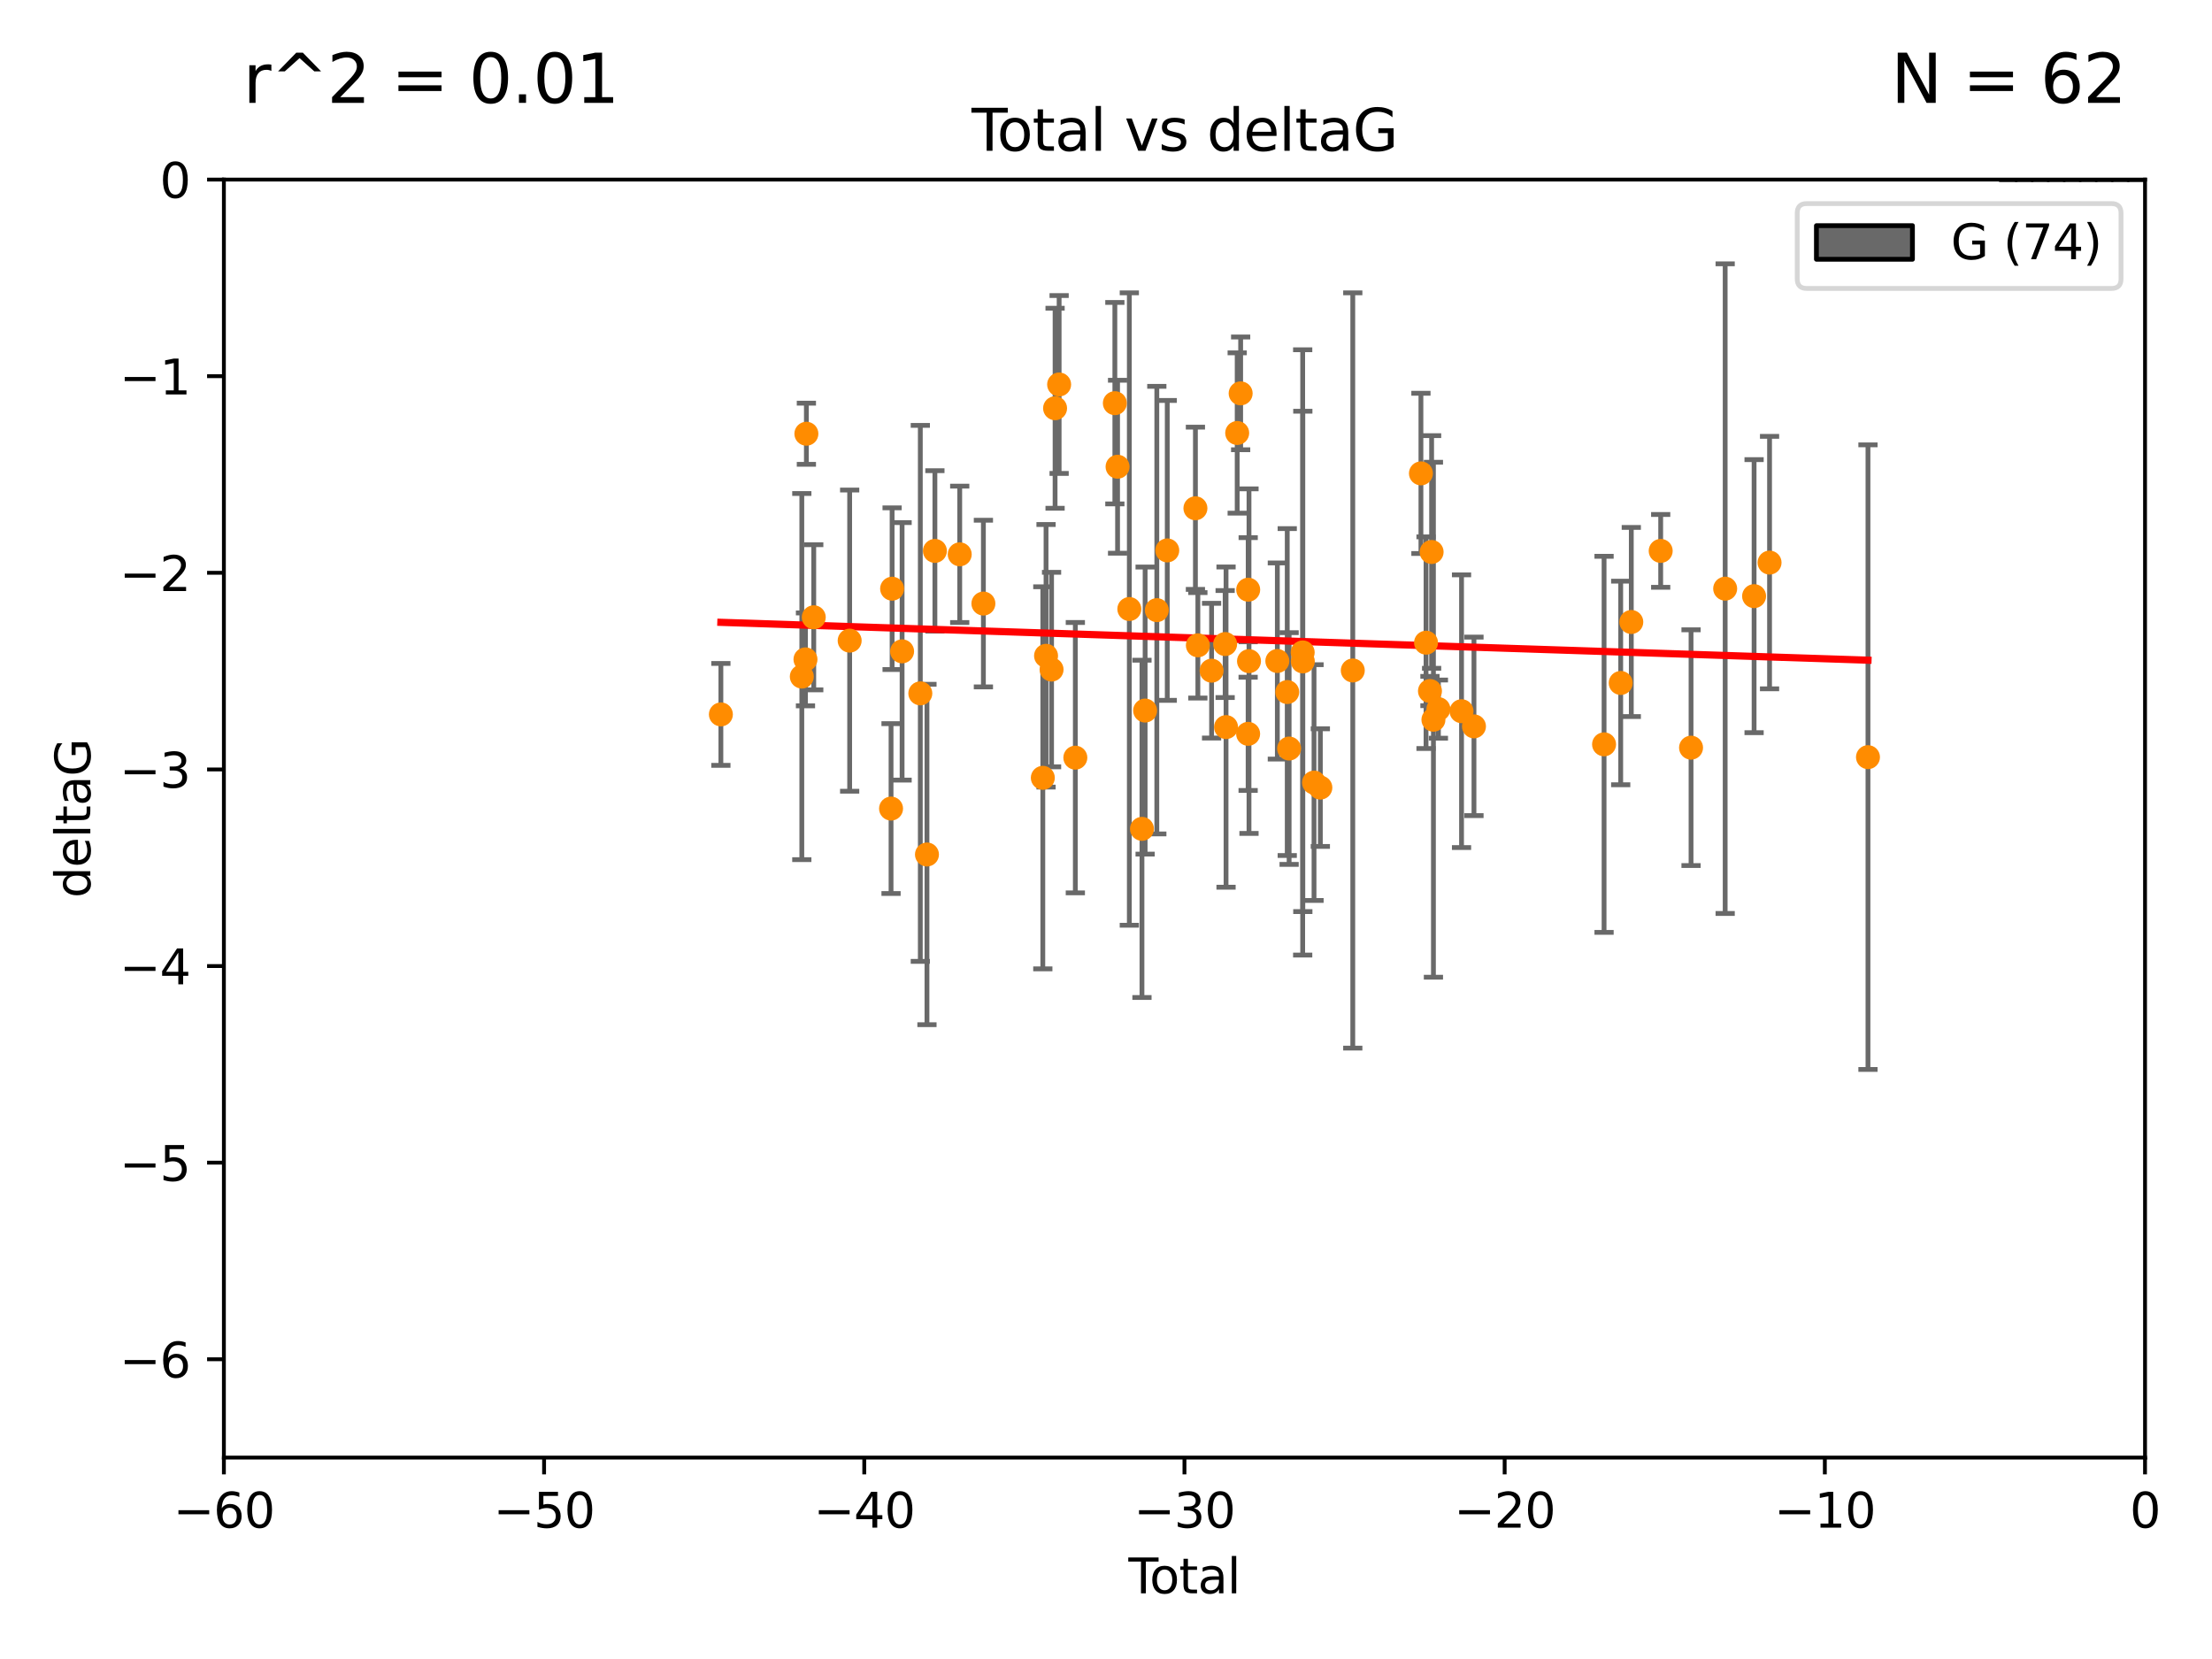 <?xml version="1.0" encoding="utf-8" standalone="no"?>
<!DOCTYPE svg PUBLIC "-//W3C//DTD SVG 1.1//EN"
  "http://www.w3.org/Graphics/SVG/1.1/DTD/svg11.dtd">
<svg xmlns:xlink="http://www.w3.org/1999/xlink" width="460.8pt" height="345.6pt" viewBox="0 0 460.8 345.6" xmlns="http://www.w3.org/2000/svg" version="1.1">
 <defs>
  <style type="text/css">*{stroke-linejoin: round; stroke-linecap: butt}</style>
 </defs>
 <g id="figure_1">
  <g id="patch_1">
   <path d="M 0 345.6 
L 460.8 345.6 
L 460.8 0 
L 0 0 
z
" style="fill: #ffffff"/>
  </g>
  <g id="axes_1">
   <g id="patch_2">
    <path d="M 46.64 303.64 
L 446.85 303.64 
L 446.85 37.411 
L 46.64 37.411 
z
" style="fill: #ffffff"/>
   </g>
   <g id="patch_3">
    <path d="M 416.675 37.411 
L 420.01 37.411 
L 420.01 37.411 
L 416.675 37.411 
z
" clip-path="url(#p44c62c9bdf)" style="fill: #696969; stroke: #000000; stroke-linejoin: miter"/>
   </g>
   <g id="patch_4">
    <path d="M 420.01 37.411 
L 423.345 37.411 
L 423.345 -1273.254 
L 420.01 -1273.254 
z
" clip-path="url(#p44c62c9bdf)" style="fill: #696969; stroke: #000000; stroke-linejoin: miter"/>
   </g>
   <g id="patch_5">
    <path d="M 423.345 37.411 
L 426.68 37.411 
L 426.68 -658.88 
L 423.345 -658.88 
z
" clip-path="url(#p44c62c9bdf)" style="fill: #696969; stroke: #000000; stroke-linejoin: miter"/>
   </g>
   <g id="patch_6">
    <path d="M 426.68 37.411 
L 430.015 37.411 
L 430.015 -249.297 
L 426.68 -249.297 
z
" clip-path="url(#p44c62c9bdf)" style="fill: #696969; stroke: #000000; stroke-linejoin: miter"/>
   </g>
   <g id="patch_7">
    <path d="M 430.015 37.411 
L 433.35 37.411 
L 433.35 -208.338 
L 430.015 -208.338 
z
" clip-path="url(#p44c62c9bdf)" style="fill: #696969; stroke: #000000; stroke-linejoin: miter"/>
   </g>
   <g id="patch_8">
    <path d="M 433.35 37.411 
L 436.685 37.411 
L 436.685 -85.464 
L 433.35 -85.464 
z
" clip-path="url(#p44c62c9bdf)" style="fill: #696969; stroke: #000000; stroke-linejoin: miter"/>
   </g>
   <g id="patch_9">
    <path d="M 436.685 37.411 
L 440.02 37.411 
L 440.02 -126.422 
L 436.685 -126.422 
z
" clip-path="url(#p44c62c9bdf)" style="fill: #696969; stroke: #000000; stroke-linejoin: miter"/>
   </g>
   <g id="patch_10">
    <path d="M 440.02 37.411 
L 443.355 37.411 
L 443.355 -44.505 
L 440.02 -44.505 
z
" clip-path="url(#p44c62c9bdf)" style="fill: #696969; stroke: #000000; stroke-linejoin: miter"/>
   </g>
   <g id="patch_11">
    <path d="M 443.355 37.411 
L 446.691 37.411 
L 446.691 -85.464 
L 443.355 -85.464 
z
" clip-path="url(#p44c62c9bdf)" style="fill: #696969; stroke: #000000; stroke-linejoin: miter"/>
   </g>
   <g id="PathCollection_1">
    <defs>
     <path id="mcada0f2958" d="M 0 1.118 
C 0.297 1.118 0.581 1 0.791 0.791 
C 1 0.581 1.118 0.297 1.118 0 
C 1.118 -0.297 1 -0.581 0.791 -0.791 
C 0.581 -1 0.297 -1.118 0 -1.118 
C -0.297 -1.118 -0.581 -1 -0.791 -0.791 
C -1 -0.581 -1.118 -0.297 -1.118 0 
C -1.118 0.297 -1 0.581 -0.791 0.791 
C -0.581 1 -0.297 1.118 0 1.118 
z
" style="stroke: #ff8c00"/>
    </defs>
    <g clip-path="url(#p44c62c9bdf)">
     <use xlink:href="#mcada0f2958" x="150.173" y="148.823" style="fill: #ff8c00; stroke: #ff8c00"/>
     <use xlink:href="#mcada0f2958" x="167.033" y="140.944" style="fill: #ff8c00; stroke: #ff8c00"/>
     <use xlink:href="#mcada0f2958" x="167.795" y="137.361" style="fill: #ff8c00; stroke: #ff8c00"/>
     <use xlink:href="#mcada0f2958" x="167.984" y="90.356" style="fill: #ff8c00; stroke: #ff8c00"/>
     <use xlink:href="#mcada0f2958" x="169.52" y="128.589" style="fill: #ff8c00; stroke: #ff8c00"/>
     <use xlink:href="#mcada0f2958" x="177" y="133.454" style="fill: #ff8c00; stroke: #ff8c00"/>
     <use xlink:href="#mcada0f2958" x="185.622" y="168.441" style="fill: #ff8c00; stroke: #ff8c00"/>
     <use xlink:href="#mcada0f2958" x="185.843" y="122.636" style="fill: #ff8c00; stroke: #ff8c00"/>
     <use xlink:href="#mcada0f2958" x="187.923" y="135.686" style="fill: #ff8c00; stroke: #ff8c00"/>
     <use xlink:href="#mcada0f2958" x="191.719" y="144.443" style="fill: #ff8c00; stroke: #ff8c00"/>
     <use xlink:href="#mcada0f2958" x="193.103" y="178.006" style="fill: #ff8c00; stroke: #ff8c00"/>
     <use xlink:href="#mcada0f2958" x="194.757" y="114.764" style="fill: #ff8c00; stroke: #ff8c00"/>
     <use xlink:href="#mcada0f2958" x="199.928" y="115.476" style="fill: #ff8c00; stroke: #ff8c00"/>
     <use xlink:href="#mcada0f2958" x="204.86" y="125.733" style="fill: #ff8c00; stroke: #ff8c00"/>
     <use xlink:href="#mcada0f2958" x="217.238" y="162.032" style="fill: #ff8c00; stroke: #ff8c00"/>
     <use xlink:href="#mcada0f2958" x="217.91" y="136.616" style="fill: #ff8c00; stroke: #ff8c00"/>
     <use xlink:href="#mcada0f2958" x="219.06" y="139.482" style="fill: #ff8c00; stroke: #ff8c00"/>
     <use xlink:href="#mcada0f2958" x="219.792" y="85.045" style="fill: #ff8c00; stroke: #ff8c00"/>
     <use xlink:href="#mcada0f2958" x="220.636" y="80.094" style="fill: #ff8c00; stroke: #ff8c00"/>
     <use xlink:href="#mcada0f2958" x="224.013" y="157.835" style="fill: #ff8c00; stroke: #ff8c00"/>
     <use xlink:href="#mcada0f2958" x="232.245" y="83.988" style="fill: #ff8c00; stroke: #ff8c00"/>
     <use xlink:href="#mcada0f2958" x="232.81" y="97.228" style="fill: #ff8c00; stroke: #ff8c00"/>
     <use xlink:href="#mcada0f2958" x="235.259" y="126.872" style="fill: #ff8c00; stroke: #ff8c00"/>
     <use xlink:href="#mcada0f2958" x="237.892" y="172.667" style="fill: #ff8c00; stroke: #ff8c00"/>
     <use xlink:href="#mcada0f2958" x="238.551" y="148.023" style="fill: #ff8c00; stroke: #ff8c00"/>
     <use xlink:href="#mcada0f2958" x="240.986" y="127.102" style="fill: #ff8c00; stroke: #ff8c00"/>
     <use xlink:href="#mcada0f2958" x="243.161" y="114.66" style="fill: #ff8c00; stroke: #ff8c00"/>
     <use xlink:href="#mcada0f2958" x="249.028" y="105.883" style="fill: #ff8c00; stroke: #ff8c00"/>
     <use xlink:href="#mcada0f2958" x="249.538" y="134.434" style="fill: #ff8c00; stroke: #ff8c00"/>
     <use xlink:href="#mcada0f2958" x="252.395" y="139.714" style="fill: #ff8c00; stroke: #ff8c00"/>
     <use xlink:href="#mcada0f2958" x="255.22" y="134.166" style="fill: #ff8c00; stroke: #ff8c00"/>
     <use xlink:href="#mcada0f2958" x="255.407" y="151.468" style="fill: #ff8c00; stroke: #ff8c00"/>
     <use xlink:href="#mcada0f2958" x="257.73" y="90.2" style="fill: #ff8c00; stroke: #ff8c00"/>
     <use xlink:href="#mcada0f2958" x="258.45" y="81.947" style="fill: #ff8c00; stroke: #ff8c00"/>
     <use xlink:href="#mcada0f2958" x="260.008" y="152.872" style="fill: #ff8c00; stroke: #ff8c00"/>
     <use xlink:href="#mcada0f2958" x="260.021" y="122.845" style="fill: #ff8c00; stroke: #ff8c00"/>
     <use xlink:href="#mcada0f2958" x="260.189" y="137.728" style="fill: #ff8c00; stroke: #ff8c00"/>
     <use xlink:href="#mcada0f2958" x="266.094" y="137.699" style="fill: #ff8c00; stroke: #ff8c00"/>
     <use xlink:href="#mcada0f2958" x="268.156" y="144.168" style="fill: #ff8c00; stroke: #ff8c00"/>
     <use xlink:href="#mcada0f2958" x="268.548" y="155.934" style="fill: #ff8c00; stroke: #ff8c00"/>
     <use xlink:href="#mcada0f2958" x="271.373" y="135.909" style="fill: #ff8c00; stroke: #ff8c00"/>
     <use xlink:href="#mcada0f2958" x="271.402" y="137.783" style="fill: #ff8c00; stroke: #ff8c00"/>
     <use xlink:href="#mcada0f2958" x="273.735" y="163.027" style="fill: #ff8c00; stroke: #ff8c00"/>
     <use xlink:href="#mcada0f2958" x="275.053" y="164.072" style="fill: #ff8c00; stroke: #ff8c00"/>
     <use xlink:href="#mcada0f2958" x="281.809" y="139.672" style="fill: #ff8c00; stroke: #ff8c00"/>
     <use xlink:href="#mcada0f2958" x="296.006" y="98.614" style="fill: #ff8c00; stroke: #ff8c00"/>
     <use xlink:href="#mcada0f2958" x="297.07" y="133.882" style="fill: #ff8c00; stroke: #ff8c00"/>
     <use xlink:href="#mcada0f2958" x="297.887" y="143.954" style="fill: #ff8c00; stroke: #ff8c00"/>
     <use xlink:href="#mcada0f2958" x="298.231" y="114.987" style="fill: #ff8c00; stroke: #ff8c00"/>
     <use xlink:href="#mcada0f2958" x="298.609" y="149.934" style="fill: #ff8c00; stroke: #ff8c00"/>
     <use xlink:href="#mcada0f2958" x="299.647" y="147.722" style="fill: #ff8c00; stroke: #ff8c00"/>
     <use xlink:href="#mcada0f2958" x="304.464" y="148.158" style="fill: #ff8c00; stroke: #ff8c00"/>
     <use xlink:href="#mcada0f2958" x="307.055" y="151.313" style="fill: #ff8c00; stroke: #ff8c00"/>
     <use xlink:href="#mcada0f2958" x="334.156" y="155.059" style="fill: #ff8c00; stroke: #ff8c00"/>
     <use xlink:href="#mcada0f2958" x="337.623" y="142.274" style="fill: #ff8c00; stroke: #ff8c00"/>
     <use xlink:href="#mcada0f2958" x="339.829" y="129.571" style="fill: #ff8c00; stroke: #ff8c00"/>
     <use xlink:href="#mcada0f2958" x="345.952" y="114.763" style="fill: #ff8c00; stroke: #ff8c00"/>
     <use xlink:href="#mcada0f2958" x="352.276" y="155.752" style="fill: #ff8c00; stroke: #ff8c00"/>
     <use xlink:href="#mcada0f2958" x="359.384" y="122.627" style="fill: #ff8c00; stroke: #ff8c00"/>
     <use xlink:href="#mcada0f2958" x="365.409" y="124.187" style="fill: #ff8c00; stroke: #ff8c00"/>
     <use xlink:href="#mcada0f2958" x="368.631" y="117.198" style="fill: #ff8c00; stroke: #ff8c00"/>
     <use xlink:href="#mcada0f2958" x="389.133" y="157.729" style="fill: #ff8c00; stroke: #ff8c00"/>
    </g>
   </g>
   <g id="matplotlib.axis_1">
    <g id="xtick_1">
     <g id="line2d_1">
      <defs>
       <path id="m5c1c32400b" d="M 0 0 
L 0 3.5 
" style="stroke: #000000; stroke-width: 0.8"/>
      </defs>
      <g>
       <use xlink:href="#m5c1c32400b" x="46.64" y="303.64" style="stroke: #000000; stroke-width: 0.8"/>
      </g>
     </g>
     <g id="text_1">
      <!-- −60 -->
      <g transform="translate(36.088 318.238)scale(0.1 -0.1)">
       <defs>
        <path id="DejaVuSans-2212" d="M 678 2272 
L 4684 2272 
L 4684 1741 
L 678 1741 
L 678 2272 
z
" transform="scale(0.016)"/>
        <path id="DejaVuSans-36" d="M 2113 2584 
Q 1688 2584 1439 2293 
Q 1191 2003 1191 1497 
Q 1191 994 1439 701 
Q 1688 409 2113 409 
Q 2538 409 2786 701 
Q 3034 994 3034 1497 
Q 3034 2003 2786 2293 
Q 2538 2584 2113 2584 
z
M 3366 4563 
L 3366 3988 
Q 3128 4100 2886 4159 
Q 2644 4219 2406 4219 
Q 1781 4219 1451 3797 
Q 1122 3375 1075 2522 
Q 1259 2794 1537 2939 
Q 1816 3084 2150 3084 
Q 2853 3084 3261 2657 
Q 3669 2231 3669 1497 
Q 3669 778 3244 343 
Q 2819 -91 2113 -91 
Q 1303 -91 875 529 
Q 447 1150 447 2328 
Q 447 3434 972 4092 
Q 1497 4750 2381 4750 
Q 2619 4750 2861 4703 
Q 3103 4656 3366 4563 
z
" transform="scale(0.016)"/>
        <path id="DejaVuSans-30" d="M 2034 4250 
Q 1547 4250 1301 3770 
Q 1056 3291 1056 2328 
Q 1056 1369 1301 889 
Q 1547 409 2034 409 
Q 2525 409 2770 889 
Q 3016 1369 3016 2328 
Q 3016 3291 2770 3770 
Q 2525 4250 2034 4250 
z
M 2034 4750 
Q 2819 4750 3233 4129 
Q 3647 3509 3647 2328 
Q 3647 1150 3233 529 
Q 2819 -91 2034 -91 
Q 1250 -91 836 529 
Q 422 1150 422 2328 
Q 422 3509 836 4129 
Q 1250 4750 2034 4750 
z
" transform="scale(0.016)"/>
       </defs>
       <use xlink:href="#DejaVuSans-2212"/>
       <use xlink:href="#DejaVuSans-36" x="83.789"/>
       <use xlink:href="#DejaVuSans-30" x="147.412"/>
      </g>
     </g>
    </g>
    <g id="xtick_2">
     <g id="line2d_2">
      <g>
       <use xlink:href="#m5c1c32400b" x="113.342" y="303.64" style="stroke: #000000; stroke-width: 0.8"/>
      </g>
     </g>
     <g id="text_2">
      <!-- −50 -->
      <g transform="translate(102.789 318.238)scale(0.1 -0.1)">
       <defs>
        <path id="DejaVuSans-35" d="M 691 4666 
L 3169 4666 
L 3169 4134 
L 1269 4134 
L 1269 2991 
Q 1406 3038 1543 3061 
Q 1681 3084 1819 3084 
Q 2600 3084 3056 2656 
Q 3513 2228 3513 1497 
Q 3513 744 3044 326 
Q 2575 -91 1722 -91 
Q 1428 -91 1123 -41 
Q 819 9 494 109 
L 494 744 
Q 775 591 1075 516 
Q 1375 441 1709 441 
Q 2250 441 2565 725 
Q 2881 1009 2881 1497 
Q 2881 1984 2565 2268 
Q 2250 2553 1709 2553 
Q 1456 2553 1204 2497 
Q 953 2441 691 2322 
L 691 4666 
z
" transform="scale(0.016)"/>
       </defs>
       <use xlink:href="#DejaVuSans-2212"/>
       <use xlink:href="#DejaVuSans-35" x="83.789"/>
       <use xlink:href="#DejaVuSans-30" x="147.412"/>
      </g>
     </g>
    </g>
    <g id="xtick_3">
     <g id="line2d_3">
      <g>
       <use xlink:href="#m5c1c32400b" x="180.043" y="303.64" style="stroke: #000000; stroke-width: 0.8"/>
      </g>
     </g>
     <g id="text_3">
      <!-- −40 -->
      <g transform="translate(169.491 318.238)scale(0.1 -0.1)">
       <defs>
        <path id="DejaVuSans-34" d="M 2419 4116 
L 825 1625 
L 2419 1625 
L 2419 4116 
z
M 2253 4666 
L 3047 4666 
L 3047 1625 
L 3713 1625 
L 3713 1100 
L 3047 1100 
L 3047 0 
L 2419 0 
L 2419 1100 
L 313 1100 
L 313 1709 
L 2253 4666 
z
" transform="scale(0.016)"/>
       </defs>
       <use xlink:href="#DejaVuSans-2212"/>
       <use xlink:href="#DejaVuSans-34" x="83.789"/>
       <use xlink:href="#DejaVuSans-30" x="147.412"/>
      </g>
     </g>
    </g>
    <g id="xtick_4">
     <g id="line2d_4">
      <g>
       <use xlink:href="#m5c1c32400b" x="246.745" y="303.64" style="stroke: #000000; stroke-width: 0.8"/>
      </g>
     </g>
     <g id="text_4">
      <!-- −30 -->
      <g transform="translate(236.193 318.238)scale(0.1 -0.1)">
       <defs>
        <path id="DejaVuSans-33" d="M 2597 2516 
Q 3050 2419 3304 2112 
Q 3559 1806 3559 1356 
Q 3559 666 3084 287 
Q 2609 -91 1734 -91 
Q 1441 -91 1130 -33 
Q 819 25 488 141 
L 488 750 
Q 750 597 1062 519 
Q 1375 441 1716 441 
Q 2309 441 2620 675 
Q 2931 909 2931 1356 
Q 2931 1769 2642 2001 
Q 2353 2234 1838 2234 
L 1294 2234 
L 1294 2753 
L 1863 2753 
Q 2328 2753 2575 2939 
Q 2822 3125 2822 3475 
Q 2822 3834 2567 4026 
Q 2313 4219 1838 4219 
Q 1578 4219 1281 4162 
Q 984 4106 628 3988 
L 628 4550 
Q 988 4650 1302 4700 
Q 1616 4750 1894 4750 
Q 2613 4750 3031 4423 
Q 3450 4097 3450 3541 
Q 3450 3153 3228 2886 
Q 3006 2619 2597 2516 
z
" transform="scale(0.016)"/>
       </defs>
       <use xlink:href="#DejaVuSans-2212"/>
       <use xlink:href="#DejaVuSans-33" x="83.789"/>
       <use xlink:href="#DejaVuSans-30" x="147.412"/>
      </g>
     </g>
    </g>
    <g id="xtick_5">
     <g id="line2d_5">
      <g>
       <use xlink:href="#m5c1c32400b" x="313.447" y="303.64" style="stroke: #000000; stroke-width: 0.8"/>
      </g>
     </g>
     <g id="text_5">
      <!-- −20 -->
      <g transform="translate(302.894 318.238)scale(0.1 -0.1)">
       <defs>
        <path id="DejaVuSans-32" d="M 1228 531 
L 3431 531 
L 3431 0 
L 469 0 
L 469 531 
Q 828 903 1448 1529 
Q 2069 2156 2228 2338 
Q 2531 2678 2651 2914 
Q 2772 3150 2772 3378 
Q 2772 3750 2511 3984 
Q 2250 4219 1831 4219 
Q 1534 4219 1204 4116 
Q 875 4013 500 3803 
L 500 4441 
Q 881 4594 1212 4672 
Q 1544 4750 1819 4750 
Q 2544 4750 2975 4387 
Q 3406 4025 3406 3419 
Q 3406 3131 3298 2873 
Q 3191 2616 2906 2266 
Q 2828 2175 2409 1742 
Q 1991 1309 1228 531 
z
" transform="scale(0.016)"/>
       </defs>
       <use xlink:href="#DejaVuSans-2212"/>
       <use xlink:href="#DejaVuSans-32" x="83.789"/>
       <use xlink:href="#DejaVuSans-30" x="147.412"/>
      </g>
     </g>
    </g>
    <g id="xtick_6">
     <g id="line2d_6">
      <g>
       <use xlink:href="#m5c1c32400b" x="380.148" y="303.64" style="stroke: #000000; stroke-width: 0.8"/>
      </g>
     </g>
     <g id="text_6">
      <!-- −10 -->
      <g transform="translate(369.596 318.238)scale(0.1 -0.1)">
       <defs>
        <path id="DejaVuSans-31" d="M 794 531 
L 1825 531 
L 1825 4091 
L 703 3866 
L 703 4441 
L 1819 4666 
L 2450 4666 
L 2450 531 
L 3481 531 
L 3481 0 
L 794 0 
L 794 531 
z
" transform="scale(0.016)"/>
       </defs>
       <use xlink:href="#DejaVuSans-2212"/>
       <use xlink:href="#DejaVuSans-31" x="83.789"/>
       <use xlink:href="#DejaVuSans-30" x="147.412"/>
      </g>
     </g>
    </g>
    <g id="xtick_7">
     <g id="line2d_7">
      <g>
       <use xlink:href="#m5c1c32400b" x="446.85" y="303.64" style="stroke: #000000; stroke-width: 0.8"/>
      </g>
     </g>
     <g id="text_7">
      <!-- 0 -->
      <g transform="translate(443.669 318.238)scale(0.1 -0.1)">
       <use xlink:href="#DejaVuSans-30"/>
      </g>
     </g>
    </g>
    <g id="text_8">
     <!-- Total -->
     <g transform="translate(235.068 331.917)scale(0.1 -0.1)">
      <defs>
       <path id="DejaVuSans-54" d="M -19 4666 
L 3928 4666 
L 3928 4134 
L 2272 4134 
L 2272 0 
L 1638 0 
L 1638 4134 
L -19 4134 
L -19 4666 
z
" transform="scale(0.016)"/>
       <path id="DejaVuSans-6f" d="M 1959 3097 
Q 1497 3097 1228 2736 
Q 959 2375 959 1747 
Q 959 1119 1226 758 
Q 1494 397 1959 397 
Q 2419 397 2687 759 
Q 2956 1122 2956 1747 
Q 2956 2369 2687 2733 
Q 2419 3097 1959 3097 
z
M 1959 3584 
Q 2709 3584 3137 3096 
Q 3566 2609 3566 1747 
Q 3566 888 3137 398 
Q 2709 -91 1959 -91 
Q 1206 -91 779 398 
Q 353 888 353 1747 
Q 353 2609 779 3096 
Q 1206 3584 1959 3584 
z
" transform="scale(0.016)"/>
       <path id="DejaVuSans-74" d="M 1172 4494 
L 1172 3500 
L 2356 3500 
L 2356 3053 
L 1172 3053 
L 1172 1153 
Q 1172 725 1289 603 
Q 1406 481 1766 481 
L 2356 481 
L 2356 0 
L 1766 0 
Q 1100 0 847 248 
Q 594 497 594 1153 
L 594 3053 
L 172 3053 
L 172 3500 
L 594 3500 
L 594 4494 
L 1172 4494 
z
" transform="scale(0.016)"/>
       <path id="DejaVuSans-61" d="M 2194 1759 
Q 1497 1759 1228 1600 
Q 959 1441 959 1056 
Q 959 750 1161 570 
Q 1363 391 1709 391 
Q 2188 391 2477 730 
Q 2766 1069 2766 1631 
L 2766 1759 
L 2194 1759 
z
M 3341 1997 
L 3341 0 
L 2766 0 
L 2766 531 
Q 2569 213 2275 61 
Q 1981 -91 1556 -91 
Q 1019 -91 701 211 
Q 384 513 384 1019 
Q 384 1609 779 1909 
Q 1175 2209 1959 2209 
L 2766 2209 
L 2766 2266 
Q 2766 2663 2505 2880 
Q 2244 3097 1772 3097 
Q 1472 3097 1187 3025 
Q 903 2953 641 2809 
L 641 3341 
Q 956 3463 1253 3523 
Q 1550 3584 1831 3584 
Q 2591 3584 2966 3190 
Q 3341 2797 3341 1997 
z
" transform="scale(0.016)"/>
       <path id="DejaVuSans-6c" d="M 603 4863 
L 1178 4863 
L 1178 0 
L 603 0 
L 603 4863 
z
" transform="scale(0.016)"/>
      </defs>
      <use xlink:href="#DejaVuSans-54"/>
      <use xlink:href="#DejaVuSans-6f" x="44.084"/>
      <use xlink:href="#DejaVuSans-74" x="105.266"/>
      <use xlink:href="#DejaVuSans-61" x="144.475"/>
      <use xlink:href="#DejaVuSans-6c" x="205.754"/>
     </g>
    </g>
   </g>
   <g id="matplotlib.axis_2">
    <g id="ytick_1">
     <g id="line2d_8">
      <defs>
       <path id="mcc76c72338" d="M 0 0 
L -3.5 0 
" style="stroke: #000000; stroke-width: 0.8"/>
      </defs>
      <g>
       <use xlink:href="#mcc76c72338" x="46.64" y="283.161" style="stroke: #000000; stroke-width: 0.8"/>
      </g>
     </g>
     <g id="text_9">
      <!-- −6 -->
      <g transform="translate(24.898 286.96)scale(0.1 -0.1)">
       <use xlink:href="#DejaVuSans-2212"/>
       <use xlink:href="#DejaVuSans-36" x="83.789"/>
      </g>
     </g>
    </g>
    <g id="ytick_2">
     <g id="line2d_9">
      <g>
       <use xlink:href="#mcc76c72338" x="46.64" y="242.203" style="stroke: #000000; stroke-width: 0.8"/>
      </g>
     </g>
     <g id="text_10">
      <!-- −5 -->
      <g transform="translate(24.898 246.002)scale(0.1 -0.1)">
       <use xlink:href="#DejaVuSans-2212"/>
       <use xlink:href="#DejaVuSans-35" x="83.789"/>
      </g>
     </g>
    </g>
    <g id="ytick_3">
     <g id="line2d_10">
      <g>
       <use xlink:href="#mcc76c72338" x="46.64" y="201.244" style="stroke: #000000; stroke-width: 0.8"/>
      </g>
     </g>
     <g id="text_11">
      <!-- −4 -->
      <g transform="translate(24.898 205.044)scale(0.1 -0.1)">
       <use xlink:href="#DejaVuSans-2212"/>
       <use xlink:href="#DejaVuSans-34" x="83.789"/>
      </g>
     </g>
    </g>
    <g id="ytick_4">
     <g id="line2d_11">
      <g>
       <use xlink:href="#mcc76c72338" x="46.64" y="160.286" style="stroke: #000000; stroke-width: 0.8"/>
      </g>
     </g>
     <g id="text_12">
      <!-- −3 -->
      <g transform="translate(24.898 164.085)scale(0.1 -0.1)">
       <use xlink:href="#DejaVuSans-2212"/>
       <use xlink:href="#DejaVuSans-33" x="83.789"/>
      </g>
     </g>
    </g>
    <g id="ytick_5">
     <g id="line2d_12">
      <g>
       <use xlink:href="#mcc76c72338" x="46.64" y="119.328" style="stroke: #000000; stroke-width: 0.8"/>
      </g>
     </g>
     <g id="text_13">
      <!-- −2 -->
      <g transform="translate(24.898 123.127)scale(0.1 -0.1)">
       <use xlink:href="#DejaVuSans-2212"/>
       <use xlink:href="#DejaVuSans-32" x="83.789"/>
      </g>
     </g>
    </g>
    <g id="ytick_6">
     <g id="line2d_13">
      <g>
       <use xlink:href="#mcc76c72338" x="46.64" y="78.369" style="stroke: #000000; stroke-width: 0.8"/>
      </g>
     </g>
     <g id="text_14">
      <!-- −1 -->
      <g transform="translate(24.898 82.169)scale(0.1 -0.1)">
       <use xlink:href="#DejaVuSans-2212"/>
       <use xlink:href="#DejaVuSans-31" x="83.789"/>
      </g>
     </g>
    </g>
    <g id="ytick_7">
     <g id="line2d_14">
      <g>
       <use xlink:href="#mcc76c72338" x="46.64" y="37.411" style="stroke: #000000; stroke-width: 0.8"/>
      </g>
     </g>
     <g id="text_15">
      <!-- 0 -->
      <g transform="translate(33.278 41.21)scale(0.1 -0.1)">
       <use xlink:href="#DejaVuSans-30"/>
      </g>
     </g>
    </g>
    <g id="text_16">
     <!-- deltaG -->
     <g transform="translate(18.818 187.064)rotate(-90)scale(0.1 -0.1)">
      <defs>
       <path id="DejaVuSans-64" d="M 2906 2969 
L 2906 4863 
L 3481 4863 
L 3481 0 
L 2906 0 
L 2906 525 
Q 2725 213 2448 61 
Q 2172 -91 1784 -91 
Q 1150 -91 751 415 
Q 353 922 353 1747 
Q 353 2572 751 3078 
Q 1150 3584 1784 3584 
Q 2172 3584 2448 3432 
Q 2725 3281 2906 2969 
z
M 947 1747 
Q 947 1113 1208 752 
Q 1469 391 1925 391 
Q 2381 391 2643 752 
Q 2906 1113 2906 1747 
Q 2906 2381 2643 2742 
Q 2381 3103 1925 3103 
Q 1469 3103 1208 2742 
Q 947 2381 947 1747 
z
" transform="scale(0.016)"/>
       <path id="DejaVuSans-65" d="M 3597 1894 
L 3597 1613 
L 953 1613 
Q 991 1019 1311 708 
Q 1631 397 2203 397 
Q 2534 397 2845 478 
Q 3156 559 3463 722 
L 3463 178 
Q 3153 47 2828 -22 
Q 2503 -91 2169 -91 
Q 1331 -91 842 396 
Q 353 884 353 1716 
Q 353 2575 817 3079 
Q 1281 3584 2069 3584 
Q 2775 3584 3186 3129 
Q 3597 2675 3597 1894 
z
M 3022 2063 
Q 3016 2534 2758 2815 
Q 2500 3097 2075 3097 
Q 1594 3097 1305 2825 
Q 1016 2553 972 2059 
L 3022 2063 
z
" transform="scale(0.016)"/>
       <path id="DejaVuSans-47" d="M 3809 666 
L 3809 1919 
L 2778 1919 
L 2778 2438 
L 4434 2438 
L 4434 434 
Q 4069 175 3628 42 
Q 3188 -91 2688 -91 
Q 1594 -91 976 548 
Q 359 1188 359 2328 
Q 359 3472 976 4111 
Q 1594 4750 2688 4750 
Q 3144 4750 3555 4637 
Q 3966 4525 4313 4306 
L 4313 3634 
Q 3963 3931 3569 4081 
Q 3175 4231 2741 4231 
Q 1884 4231 1454 3753 
Q 1025 3275 1025 2328 
Q 1025 1384 1454 906 
Q 1884 428 2741 428 
Q 3075 428 3337 486 
Q 3600 544 3809 666 
z
" transform="scale(0.016)"/>
      </defs>
      <use xlink:href="#DejaVuSans-64"/>
      <use xlink:href="#DejaVuSans-65" x="63.477"/>
      <use xlink:href="#DejaVuSans-6c" x="125"/>
      <use xlink:href="#DejaVuSans-74" x="152.783"/>
      <use xlink:href="#DejaVuSans-61" x="191.992"/>
      <use xlink:href="#DejaVuSans-47" x="253.271"/>
     </g>
    </g>
   </g>
   <g id="LineCollection_1">
    <path d="M 150.173 159.438 
L 150.173 138.209 
" clip-path="url(#p44c62c9bdf)" style="fill: none; stroke: #696969"/>
    <path d="M 167.033 179.078 
L 167.033 102.809 
" clip-path="url(#p44c62c9bdf)" style="fill: none; stroke: #696969"/>
    <path d="M 167.795 147.037 
L 167.795 127.686 
" clip-path="url(#p44c62c9bdf)" style="fill: none; stroke: #696969"/>
    <path d="M 167.984 96.725 
L 167.984 83.987 
" clip-path="url(#p44c62c9bdf)" style="fill: none; stroke: #696969"/>
    <path d="M 169.52 143.707 
L 169.52 113.471 
" clip-path="url(#p44c62c9bdf)" style="fill: none; stroke: #696969"/>
    <path d="M 177 164.824 
L 177 102.083 
" clip-path="url(#p44c62c9bdf)" style="fill: none; stroke: #696969"/>
    <path d="M 185.622 186.134 
L 185.622 150.749 
" clip-path="url(#p44c62c9bdf)" style="fill: none; stroke: #696969"/>
    <path d="M 185.843 139.478 
L 185.843 105.794 
" clip-path="url(#p44c62c9bdf)" style="fill: none; stroke: #696969"/>
    <path d="M 187.923 162.509 
L 187.923 108.863 
" clip-path="url(#p44c62c9bdf)" style="fill: none; stroke: #696969"/>
    <path d="M 191.719 200.27 
L 191.719 88.616 
" clip-path="url(#p44c62c9bdf)" style="fill: none; stroke: #696969"/>
    <path d="M 193.103 213.461 
L 193.103 142.55 
" clip-path="url(#p44c62c9bdf)" style="fill: none; stroke: #696969"/>
    <path d="M 194.757 131.471 
L 194.757 98.056 
" clip-path="url(#p44c62c9bdf)" style="fill: none; stroke: #696969"/>
    <path d="M 199.928 129.683 
L 199.928 101.27 
" clip-path="url(#p44c62c9bdf)" style="fill: none; stroke: #696969"/>
    <path d="M 204.86 143.096 
L 204.86 108.37 
" clip-path="url(#p44c62c9bdf)" style="fill: none; stroke: #696969"/>
    <path d="M 217.238 201.832 
L 217.238 122.231 
" clip-path="url(#p44c62c9bdf)" style="fill: none; stroke: #696969"/>
    <path d="M 217.91 163.967 
L 217.91 109.266 
" clip-path="url(#p44c62c9bdf)" style="fill: none; stroke: #696969"/>
    <path d="M 219.06 159.744 
L 219.06 119.221 
" clip-path="url(#p44c62c9bdf)" style="fill: none; stroke: #696969"/>
    <path d="M 219.792 105.878 
L 219.792 64.213 
" clip-path="url(#p44c62c9bdf)" style="fill: none; stroke: #696969"/>
    <path d="M 220.636 98.622 
L 220.636 61.566 
" clip-path="url(#p44c62c9bdf)" style="fill: none; stroke: #696969"/>
    <path d="M 224.013 185.993 
L 224.013 129.677 
" clip-path="url(#p44c62c9bdf)" style="fill: none; stroke: #696969"/>
    <path d="M 232.245 104.967 
L 232.245 63.009 
" clip-path="url(#p44c62c9bdf)" style="fill: none; stroke: #696969"/>
    <path d="M 232.81 115.243 
L 232.81 79.213 
" clip-path="url(#p44c62c9bdf)" style="fill: none; stroke: #696969"/>
    <path d="M 235.259 192.742 
L 235.259 61.003 
" clip-path="url(#p44c62c9bdf)" style="fill: none; stroke: #696969"/>
    <path d="M 237.892 207.799 
L 237.892 137.536 
" clip-path="url(#p44c62c9bdf)" style="fill: none; stroke: #696969"/>
    <path d="M 238.551 177.922 
L 238.551 118.123 
" clip-path="url(#p44c62c9bdf)" style="fill: none; stroke: #696969"/>
    <path d="M 240.986 173.719 
L 240.986 80.484 
" clip-path="url(#p44c62c9bdf)" style="fill: none; stroke: #696969"/>
    <path d="M 243.161 145.895 
L 243.161 83.425 
" clip-path="url(#p44c62c9bdf)" style="fill: none; stroke: #696969"/>
    <path d="M 249.028 122.782 
L 249.028 88.984 
" clip-path="url(#p44c62c9bdf)" style="fill: none; stroke: #696969"/>
    <path d="M 249.538 145.417 
L 249.538 123.45 
" clip-path="url(#p44c62c9bdf)" style="fill: none; stroke: #696969"/>
    <path d="M 252.395 153.746 
L 252.395 125.683 
" clip-path="url(#p44c62c9bdf)" style="fill: none; stroke: #696969"/>
    <path d="M 255.22 145.313 
L 255.22 123.019 
" clip-path="url(#p44c62c9bdf)" style="fill: none; stroke: #696969"/>
    <path d="M 255.407 184.823 
L 255.407 118.113 
" clip-path="url(#p44c62c9bdf)" style="fill: none; stroke: #696969"/>
    <path d="M 257.73 106.903 
L 257.73 73.497 
" clip-path="url(#p44c62c9bdf)" style="fill: none; stroke: #696969"/>
    <path d="M 258.45 93.693 
L 258.45 70.2 
" clip-path="url(#p44c62c9bdf)" style="fill: none; stroke: #696969"/>
    <path d="M 260.008 164.666 
L 260.008 141.078 
" clip-path="url(#p44c62c9bdf)" style="fill: none; stroke: #696969"/>
    <path d="M 260.021 133.693 
L 260.021 111.996 
" clip-path="url(#p44c62c9bdf)" style="fill: none; stroke: #696969"/>
    <path d="M 260.189 173.618 
L 260.189 101.837 
" clip-path="url(#p44c62c9bdf)" style="fill: none; stroke: #696969"/>
    <path d="M 266.094 158.129 
L 266.094 117.269 
" clip-path="url(#p44c62c9bdf)" style="fill: none; stroke: #696969"/>
    <path d="M 268.156 178.218 
L 268.156 110.118 
" clip-path="url(#p44c62c9bdf)" style="fill: none; stroke: #696969"/>
    <path d="M 268.548 180.07 
L 268.548 131.798 
" clip-path="url(#p44c62c9bdf)" style="fill: none; stroke: #696969"/>
    <path d="M 271.373 198.955 
L 271.373 72.863 
" clip-path="url(#p44c62c9bdf)" style="fill: none; stroke: #696969"/>
    <path d="M 271.402 189.901 
L 271.402 85.666 
" clip-path="url(#p44c62c9bdf)" style="fill: none; stroke: #696969"/>
    <path d="M 273.735 187.583 
L 273.735 138.47 
" clip-path="url(#p44c62c9bdf)" style="fill: none; stroke: #696969"/>
    <path d="M 275.053 176.324 
L 275.053 151.82 
" clip-path="url(#p44c62c9bdf)" style="fill: none; stroke: #696969"/>
    <path d="M 281.809 218.336 
L 281.809 61.008 
" clip-path="url(#p44c62c9bdf)" style="fill: none; stroke: #696969"/>
    <path d="M 296.006 115.307 
L 296.006 81.922 
" clip-path="url(#p44c62c9bdf)" style="fill: none; stroke: #696969"/>
    <path d="M 297.07 155.925 
L 297.07 111.839 
" clip-path="url(#p44c62c9bdf)" style="fill: none; stroke: #696969"/>
    <path d="M 297.887 147.011 
L 297.887 140.897 
" clip-path="url(#p44c62c9bdf)" style="fill: none; stroke: #696969"/>
    <path d="M 298.231 139.218 
L 298.231 90.757 
" clip-path="url(#p44c62c9bdf)" style="fill: none; stroke: #696969"/>
    <path d="M 298.609 203.572 
L 298.609 96.296 
" clip-path="url(#p44c62c9bdf)" style="fill: none; stroke: #696969"/>
    <path d="M 299.647 153.777 
L 299.647 141.666 
" clip-path="url(#p44c62c9bdf)" style="fill: none; stroke: #696969"/>
    <path d="M 304.464 176.564 
L 304.464 119.753 
" clip-path="url(#p44c62c9bdf)" style="fill: none; stroke: #696969"/>
    <path d="M 307.055 169.905 
L 307.055 132.721 
" clip-path="url(#p44c62c9bdf)" style="fill: none; stroke: #696969"/>
    <path d="M 334.156 194.233 
L 334.156 115.886 
" clip-path="url(#p44c62c9bdf)" style="fill: none; stroke: #696969"/>
    <path d="M 337.623 163.48 
L 337.623 121.068 
" clip-path="url(#p44c62c9bdf)" style="fill: none; stroke: #696969"/>
    <path d="M 339.829 149.267 
L 339.829 109.876 
" clip-path="url(#p44c62c9bdf)" style="fill: none; stroke: #696969"/>
    <path d="M 345.952 122.348 
L 345.952 107.178 
" clip-path="url(#p44c62c9bdf)" style="fill: none; stroke: #696969"/>
    <path d="M 352.276 180.306 
L 352.276 131.198 
" clip-path="url(#p44c62c9bdf)" style="fill: none; stroke: #696969"/>
    <path d="M 359.384 190.293 
L 359.384 54.962 
" clip-path="url(#p44c62c9bdf)" style="fill: none; stroke: #696969"/>
    <path d="M 365.409 152.628 
L 365.409 95.746 
" clip-path="url(#p44c62c9bdf)" style="fill: none; stroke: #696969"/>
    <path d="M 368.631 143.493 
L 368.631 90.904 
" clip-path="url(#p44c62c9bdf)" style="fill: none; stroke: #696969"/>
    <path d="M 389.133 222.785 
L 389.133 92.673 
" clip-path="url(#p44c62c9bdf)" style="fill: none; stroke: #696969"/>
   </g>
   <g id="line2d_15">
    <defs>
     <path id="m37b9ece3eb" d="M 2 0 
L -2 -0 
" style="stroke: #696969"/>
    </defs>
    <g clip-path="url(#p44c62c9bdf)">
     <use xlink:href="#m37b9ece3eb" x="150.173" y="159.438" style="fill: #696969; stroke: #696969"/>
     <use xlink:href="#m37b9ece3eb" x="167.033" y="179.078" style="fill: #696969; stroke: #696969"/>
     <use xlink:href="#m37b9ece3eb" x="167.795" y="147.037" style="fill: #696969; stroke: #696969"/>
     <use xlink:href="#m37b9ece3eb" x="167.984" y="96.725" style="fill: #696969; stroke: #696969"/>
     <use xlink:href="#m37b9ece3eb" x="169.52" y="143.707" style="fill: #696969; stroke: #696969"/>
     <use xlink:href="#m37b9ece3eb" x="177" y="164.824" style="fill: #696969; stroke: #696969"/>
     <use xlink:href="#m37b9ece3eb" x="185.622" y="186.134" style="fill: #696969; stroke: #696969"/>
     <use xlink:href="#m37b9ece3eb" x="185.843" y="139.478" style="fill: #696969; stroke: #696969"/>
     <use xlink:href="#m37b9ece3eb" x="187.923" y="162.509" style="fill: #696969; stroke: #696969"/>
     <use xlink:href="#m37b9ece3eb" x="191.719" y="200.27" style="fill: #696969; stroke: #696969"/>
     <use xlink:href="#m37b9ece3eb" x="193.103" y="213.461" style="fill: #696969; stroke: #696969"/>
     <use xlink:href="#m37b9ece3eb" x="194.757" y="131.471" style="fill: #696969; stroke: #696969"/>
     <use xlink:href="#m37b9ece3eb" x="199.928" y="129.683" style="fill: #696969; stroke: #696969"/>
     <use xlink:href="#m37b9ece3eb" x="204.86" y="143.096" style="fill: #696969; stroke: #696969"/>
     <use xlink:href="#m37b9ece3eb" x="217.238" y="201.832" style="fill: #696969; stroke: #696969"/>
     <use xlink:href="#m37b9ece3eb" x="217.91" y="163.967" style="fill: #696969; stroke: #696969"/>
     <use xlink:href="#m37b9ece3eb" x="219.06" y="159.744" style="fill: #696969; stroke: #696969"/>
     <use xlink:href="#m37b9ece3eb" x="219.792" y="105.878" style="fill: #696969; stroke: #696969"/>
     <use xlink:href="#m37b9ece3eb" x="220.636" y="98.622" style="fill: #696969; stroke: #696969"/>
     <use xlink:href="#m37b9ece3eb" x="224.013" y="185.993" style="fill: #696969; stroke: #696969"/>
     <use xlink:href="#m37b9ece3eb" x="232.245" y="104.967" style="fill: #696969; stroke: #696969"/>
     <use xlink:href="#m37b9ece3eb" x="232.81" y="115.243" style="fill: #696969; stroke: #696969"/>
     <use xlink:href="#m37b9ece3eb" x="235.259" y="192.742" style="fill: #696969; stroke: #696969"/>
     <use xlink:href="#m37b9ece3eb" x="237.892" y="207.799" style="fill: #696969; stroke: #696969"/>
     <use xlink:href="#m37b9ece3eb" x="238.551" y="177.922" style="fill: #696969; stroke: #696969"/>
     <use xlink:href="#m37b9ece3eb" x="240.986" y="173.719" style="fill: #696969; stroke: #696969"/>
     <use xlink:href="#m37b9ece3eb" x="243.161" y="145.895" style="fill: #696969; stroke: #696969"/>
     <use xlink:href="#m37b9ece3eb" x="249.028" y="122.782" style="fill: #696969; stroke: #696969"/>
     <use xlink:href="#m37b9ece3eb" x="249.538" y="145.417" style="fill: #696969; stroke: #696969"/>
     <use xlink:href="#m37b9ece3eb" x="252.395" y="153.746" style="fill: #696969; stroke: #696969"/>
     <use xlink:href="#m37b9ece3eb" x="255.22" y="145.313" style="fill: #696969; stroke: #696969"/>
     <use xlink:href="#m37b9ece3eb" x="255.407" y="184.823" style="fill: #696969; stroke: #696969"/>
     <use xlink:href="#m37b9ece3eb" x="257.73" y="106.903" style="fill: #696969; stroke: #696969"/>
     <use xlink:href="#m37b9ece3eb" x="258.45" y="93.693" style="fill: #696969; stroke: #696969"/>
     <use xlink:href="#m37b9ece3eb" x="260.008" y="164.666" style="fill: #696969; stroke: #696969"/>
     <use xlink:href="#m37b9ece3eb" x="260.021" y="133.693" style="fill: #696969; stroke: #696969"/>
     <use xlink:href="#m37b9ece3eb" x="260.189" y="173.618" style="fill: #696969; stroke: #696969"/>
     <use xlink:href="#m37b9ece3eb" x="266.094" y="158.129" style="fill: #696969; stroke: #696969"/>
     <use xlink:href="#m37b9ece3eb" x="268.156" y="178.218" style="fill: #696969; stroke: #696969"/>
     <use xlink:href="#m37b9ece3eb" x="268.548" y="180.07" style="fill: #696969; stroke: #696969"/>
     <use xlink:href="#m37b9ece3eb" x="271.373" y="198.955" style="fill: #696969; stroke: #696969"/>
     <use xlink:href="#m37b9ece3eb" x="271.402" y="189.901" style="fill: #696969; stroke: #696969"/>
     <use xlink:href="#m37b9ece3eb" x="273.735" y="187.583" style="fill: #696969; stroke: #696969"/>
     <use xlink:href="#m37b9ece3eb" x="275.053" y="176.324" style="fill: #696969; stroke: #696969"/>
     <use xlink:href="#m37b9ece3eb" x="281.809" y="218.336" style="fill: #696969; stroke: #696969"/>
     <use xlink:href="#m37b9ece3eb" x="296.006" y="115.307" style="fill: #696969; stroke: #696969"/>
     <use xlink:href="#m37b9ece3eb" x="297.07" y="155.925" style="fill: #696969; stroke: #696969"/>
     <use xlink:href="#m37b9ece3eb" x="297.887" y="147.011" style="fill: #696969; stroke: #696969"/>
     <use xlink:href="#m37b9ece3eb" x="298.231" y="139.218" style="fill: #696969; stroke: #696969"/>
     <use xlink:href="#m37b9ece3eb" x="298.609" y="203.572" style="fill: #696969; stroke: #696969"/>
     <use xlink:href="#m37b9ece3eb" x="299.647" y="153.777" style="fill: #696969; stroke: #696969"/>
     <use xlink:href="#m37b9ece3eb" x="304.464" y="176.564" style="fill: #696969; stroke: #696969"/>
     <use xlink:href="#m37b9ece3eb" x="307.055" y="169.905" style="fill: #696969; stroke: #696969"/>
     <use xlink:href="#m37b9ece3eb" x="334.156" y="194.233" style="fill: #696969; stroke: #696969"/>
     <use xlink:href="#m37b9ece3eb" x="337.623" y="163.48" style="fill: #696969; stroke: #696969"/>
     <use xlink:href="#m37b9ece3eb" x="339.829" y="149.267" style="fill: #696969; stroke: #696969"/>
     <use xlink:href="#m37b9ece3eb" x="345.952" y="122.348" style="fill: #696969; stroke: #696969"/>
     <use xlink:href="#m37b9ece3eb" x="352.276" y="180.306" style="fill: #696969; stroke: #696969"/>
     <use xlink:href="#m37b9ece3eb" x="359.384" y="190.293" style="fill: #696969; stroke: #696969"/>
     <use xlink:href="#m37b9ece3eb" x="365.409" y="152.628" style="fill: #696969; stroke: #696969"/>
     <use xlink:href="#m37b9ece3eb" x="368.631" y="143.493" style="fill: #696969; stroke: #696969"/>
     <use xlink:href="#m37b9ece3eb" x="389.133" y="222.785" style="fill: #696969; stroke: #696969"/>
    </g>
   </g>
   <g id="line2d_16">
    <g clip-path="url(#p44c62c9bdf)">
     <use xlink:href="#m37b9ece3eb" x="150.173" y="138.209" style="fill: #696969; stroke: #696969"/>
     <use xlink:href="#m37b9ece3eb" x="167.033" y="102.809" style="fill: #696969; stroke: #696969"/>
     <use xlink:href="#m37b9ece3eb" x="167.795" y="127.686" style="fill: #696969; stroke: #696969"/>
     <use xlink:href="#m37b9ece3eb" x="167.984" y="83.987" style="fill: #696969; stroke: #696969"/>
     <use xlink:href="#m37b9ece3eb" x="169.52" y="113.471" style="fill: #696969; stroke: #696969"/>
     <use xlink:href="#m37b9ece3eb" x="177" y="102.083" style="fill: #696969; stroke: #696969"/>
     <use xlink:href="#m37b9ece3eb" x="185.622" y="150.749" style="fill: #696969; stroke: #696969"/>
     <use xlink:href="#m37b9ece3eb" x="185.843" y="105.794" style="fill: #696969; stroke: #696969"/>
     <use xlink:href="#m37b9ece3eb" x="187.923" y="108.863" style="fill: #696969; stroke: #696969"/>
     <use xlink:href="#m37b9ece3eb" x="191.719" y="88.616" style="fill: #696969; stroke: #696969"/>
     <use xlink:href="#m37b9ece3eb" x="193.103" y="142.55" style="fill: #696969; stroke: #696969"/>
     <use xlink:href="#m37b9ece3eb" x="194.757" y="98.056" style="fill: #696969; stroke: #696969"/>
     <use xlink:href="#m37b9ece3eb" x="199.928" y="101.27" style="fill: #696969; stroke: #696969"/>
     <use xlink:href="#m37b9ece3eb" x="204.86" y="108.37" style="fill: #696969; stroke: #696969"/>
     <use xlink:href="#m37b9ece3eb" x="217.238" y="122.231" style="fill: #696969; stroke: #696969"/>
     <use xlink:href="#m37b9ece3eb" x="217.91" y="109.266" style="fill: #696969; stroke: #696969"/>
     <use xlink:href="#m37b9ece3eb" x="219.06" y="119.221" style="fill: #696969; stroke: #696969"/>
     <use xlink:href="#m37b9ece3eb" x="219.792" y="64.213" style="fill: #696969; stroke: #696969"/>
     <use xlink:href="#m37b9ece3eb" x="220.636" y="61.566" style="fill: #696969; stroke: #696969"/>
     <use xlink:href="#m37b9ece3eb" x="224.013" y="129.677" style="fill: #696969; stroke: #696969"/>
     <use xlink:href="#m37b9ece3eb" x="232.245" y="63.009" style="fill: #696969; stroke: #696969"/>
     <use xlink:href="#m37b9ece3eb" x="232.81" y="79.213" style="fill: #696969; stroke: #696969"/>
     <use xlink:href="#m37b9ece3eb" x="235.259" y="61.003" style="fill: #696969; stroke: #696969"/>
     <use xlink:href="#m37b9ece3eb" x="237.892" y="137.536" style="fill: #696969; stroke: #696969"/>
     <use xlink:href="#m37b9ece3eb" x="238.551" y="118.123" style="fill: #696969; stroke: #696969"/>
     <use xlink:href="#m37b9ece3eb" x="240.986" y="80.484" style="fill: #696969; stroke: #696969"/>
     <use xlink:href="#m37b9ece3eb" x="243.161" y="83.425" style="fill: #696969; stroke: #696969"/>
     <use xlink:href="#m37b9ece3eb" x="249.028" y="88.984" style="fill: #696969; stroke: #696969"/>
     <use xlink:href="#m37b9ece3eb" x="249.538" y="123.45" style="fill: #696969; stroke: #696969"/>
     <use xlink:href="#m37b9ece3eb" x="252.395" y="125.683" style="fill: #696969; stroke: #696969"/>
     <use xlink:href="#m37b9ece3eb" x="255.22" y="123.019" style="fill: #696969; stroke: #696969"/>
     <use xlink:href="#m37b9ece3eb" x="255.407" y="118.113" style="fill: #696969; stroke: #696969"/>
     <use xlink:href="#m37b9ece3eb" x="257.73" y="73.497" style="fill: #696969; stroke: #696969"/>
     <use xlink:href="#m37b9ece3eb" x="258.45" y="70.2" style="fill: #696969; stroke: #696969"/>
     <use xlink:href="#m37b9ece3eb" x="260.008" y="141.078" style="fill: #696969; stroke: #696969"/>
     <use xlink:href="#m37b9ece3eb" x="260.021" y="111.996" style="fill: #696969; stroke: #696969"/>
     <use xlink:href="#m37b9ece3eb" x="260.189" y="101.837" style="fill: #696969; stroke: #696969"/>
     <use xlink:href="#m37b9ece3eb" x="266.094" y="117.269" style="fill: #696969; stroke: #696969"/>
     <use xlink:href="#m37b9ece3eb" x="268.156" y="110.118" style="fill: #696969; stroke: #696969"/>
     <use xlink:href="#m37b9ece3eb" x="268.548" y="131.798" style="fill: #696969; stroke: #696969"/>
     <use xlink:href="#m37b9ece3eb" x="271.373" y="72.863" style="fill: #696969; stroke: #696969"/>
     <use xlink:href="#m37b9ece3eb" x="271.402" y="85.666" style="fill: #696969; stroke: #696969"/>
     <use xlink:href="#m37b9ece3eb" x="273.735" y="138.47" style="fill: #696969; stroke: #696969"/>
     <use xlink:href="#m37b9ece3eb" x="275.053" y="151.82" style="fill: #696969; stroke: #696969"/>
     <use xlink:href="#m37b9ece3eb" x="281.809" y="61.008" style="fill: #696969; stroke: #696969"/>
     <use xlink:href="#m37b9ece3eb" x="296.006" y="81.922" style="fill: #696969; stroke: #696969"/>
     <use xlink:href="#m37b9ece3eb" x="297.07" y="111.839" style="fill: #696969; stroke: #696969"/>
     <use xlink:href="#m37b9ece3eb" x="297.887" y="140.897" style="fill: #696969; stroke: #696969"/>
     <use xlink:href="#m37b9ece3eb" x="298.231" y="90.757" style="fill: #696969; stroke: #696969"/>
     <use xlink:href="#m37b9ece3eb" x="298.609" y="96.296" style="fill: #696969; stroke: #696969"/>
     <use xlink:href="#m37b9ece3eb" x="299.647" y="141.666" style="fill: #696969; stroke: #696969"/>
     <use xlink:href="#m37b9ece3eb" x="304.464" y="119.753" style="fill: #696969; stroke: #696969"/>
     <use xlink:href="#m37b9ece3eb" x="307.055" y="132.721" style="fill: #696969; stroke: #696969"/>
     <use xlink:href="#m37b9ece3eb" x="334.156" y="115.886" style="fill: #696969; stroke: #696969"/>
     <use xlink:href="#m37b9ece3eb" x="337.623" y="121.068" style="fill: #696969; stroke: #696969"/>
     <use xlink:href="#m37b9ece3eb" x="339.829" y="109.876" style="fill: #696969; stroke: #696969"/>
     <use xlink:href="#m37b9ece3eb" x="345.952" y="107.178" style="fill: #696969; stroke: #696969"/>
     <use xlink:href="#m37b9ece3eb" x="352.276" y="131.198" style="fill: #696969; stroke: #696969"/>
     <use xlink:href="#m37b9ece3eb" x="359.384" y="54.962" style="fill: #696969; stroke: #696969"/>
     <use xlink:href="#m37b9ece3eb" x="365.409" y="95.746" style="fill: #696969; stroke: #696969"/>
     <use xlink:href="#m37b9ece3eb" x="368.631" y="90.904" style="fill: #696969; stroke: #696969"/>
     <use xlink:href="#m37b9ece3eb" x="389.133" y="92.673" style="fill: #696969; stroke: #696969"/>
    </g>
   </g>
   <g id="line2d_17">
    <path d="M 150.173 129.644 
L 167.033 130.2 
L 167.795 130.225 
L 167.984 130.231 
L 169.52 130.282 
L 177 130.529 
L 185.622 130.813 
L 185.843 130.821 
L 187.923 130.889 
L 191.719 131.014 
L 193.103 131.06 
L 194.757 131.115 
L 199.928 131.285 
L 204.86 131.448 
L 217.238 131.856 
L 217.91 131.878 
L 219.06 131.916 
L 219.792 131.941 
L 220.636 131.968 
L 224.013 132.08 
L 232.245 132.351 
L 232.81 132.37 
L 235.259 132.451 
L 237.892 132.538 
L 238.551 132.56 
L 240.986 132.64 
L 243.161 132.712 
L 249.028 132.905 
L 249.538 132.922 
L 252.395 133.016 
L 255.22 133.109 
L 255.407 133.116 
L 257.73 133.192 
L 258.45 133.216 
L 260.008 133.267 
L 260.021 133.268 
L 260.189 133.273 
L 266.094 133.468 
L 268.156 133.536 
L 268.548 133.549 
L 271.373 133.642 
L 271.402 133.643 
L 273.735 133.72 
L 275.053 133.764 
L 281.809 133.987 
L 296.006 134.455 
L 297.07 134.49 
L 297.887 134.517 
L 298.231 134.529 
L 298.609 134.541 
L 299.647 134.575 
L 304.464 134.734 
L 307.055 134.82 
L 334.156 135.714 
L 337.623 135.828 
L 339.829 135.901 
L 345.952 136.103 
L 352.276 136.312 
L 359.384 136.546 
L 365.409 136.745 
L 368.631 136.851 
L 389.133 137.528 
" clip-path="url(#p44c62c9bdf)" style="fill: none; stroke: #ff0000; stroke-width: 1.5; stroke-linecap: square"/>
   </g>
   <g id="line2d_18">
    <defs>
     <path id="m45563a13b5" d="M 0 2 
C 0.53 2 1.039 1.789 1.414 1.414 
C 1.789 1.039 2 0.53 2 0 
C 2 -0.53 1.789 -1.039 1.414 -1.414 
C 1.039 -1.789 0.53 -2 0 -2 
C -0.53 -2 -1.039 -1.789 -1.414 -1.414 
C -1.789 -1.039 -2 -0.53 -2 0 
C -2 0.53 -1.789 1.039 -1.414 1.414 
C -1.039 1.789 -0.53 2 0 2 
z
" style="stroke: #ff8c00"/>
    </defs>
    <g clip-path="url(#p44c62c9bdf)">
     <use xlink:href="#m45563a13b5" x="150.173" y="148.823" style="fill: #ff8c00; stroke: #ff8c00"/>
     <use xlink:href="#m45563a13b5" x="167.033" y="140.944" style="fill: #ff8c00; stroke: #ff8c00"/>
     <use xlink:href="#m45563a13b5" x="167.795" y="137.361" style="fill: #ff8c00; stroke: #ff8c00"/>
     <use xlink:href="#m45563a13b5" x="167.984" y="90.356" style="fill: #ff8c00; stroke: #ff8c00"/>
     <use xlink:href="#m45563a13b5" x="169.52" y="128.589" style="fill: #ff8c00; stroke: #ff8c00"/>
     <use xlink:href="#m45563a13b5" x="177" y="133.454" style="fill: #ff8c00; stroke: #ff8c00"/>
     <use xlink:href="#m45563a13b5" x="185.622" y="168.441" style="fill: #ff8c00; stroke: #ff8c00"/>
     <use xlink:href="#m45563a13b5" x="185.843" y="122.636" style="fill: #ff8c00; stroke: #ff8c00"/>
     <use xlink:href="#m45563a13b5" x="187.923" y="135.686" style="fill: #ff8c00; stroke: #ff8c00"/>
     <use xlink:href="#m45563a13b5" x="191.719" y="144.443" style="fill: #ff8c00; stroke: #ff8c00"/>
     <use xlink:href="#m45563a13b5" x="193.103" y="178.006" style="fill: #ff8c00; stroke: #ff8c00"/>
     <use xlink:href="#m45563a13b5" x="194.757" y="114.764" style="fill: #ff8c00; stroke: #ff8c00"/>
     <use xlink:href="#m45563a13b5" x="199.928" y="115.476" style="fill: #ff8c00; stroke: #ff8c00"/>
     <use xlink:href="#m45563a13b5" x="204.86" y="125.733" style="fill: #ff8c00; stroke: #ff8c00"/>
     <use xlink:href="#m45563a13b5" x="217.238" y="162.032" style="fill: #ff8c00; stroke: #ff8c00"/>
     <use xlink:href="#m45563a13b5" x="217.91" y="136.616" style="fill: #ff8c00; stroke: #ff8c00"/>
     <use xlink:href="#m45563a13b5" x="219.06" y="139.482" style="fill: #ff8c00; stroke: #ff8c00"/>
     <use xlink:href="#m45563a13b5" x="219.792" y="85.045" style="fill: #ff8c00; stroke: #ff8c00"/>
     <use xlink:href="#m45563a13b5" x="220.636" y="80.094" style="fill: #ff8c00; stroke: #ff8c00"/>
     <use xlink:href="#m45563a13b5" x="224.013" y="157.835" style="fill: #ff8c00; stroke: #ff8c00"/>
     <use xlink:href="#m45563a13b5" x="232.245" y="83.988" style="fill: #ff8c00; stroke: #ff8c00"/>
     <use xlink:href="#m45563a13b5" x="232.81" y="97.228" style="fill: #ff8c00; stroke: #ff8c00"/>
     <use xlink:href="#m45563a13b5" x="235.259" y="126.872" style="fill: #ff8c00; stroke: #ff8c00"/>
     <use xlink:href="#m45563a13b5" x="237.892" y="172.667" style="fill: #ff8c00; stroke: #ff8c00"/>
     <use xlink:href="#m45563a13b5" x="238.551" y="148.023" style="fill: #ff8c00; stroke: #ff8c00"/>
     <use xlink:href="#m45563a13b5" x="240.986" y="127.102" style="fill: #ff8c00; stroke: #ff8c00"/>
     <use xlink:href="#m45563a13b5" x="243.161" y="114.66" style="fill: #ff8c00; stroke: #ff8c00"/>
     <use xlink:href="#m45563a13b5" x="249.028" y="105.883" style="fill: #ff8c00; stroke: #ff8c00"/>
     <use xlink:href="#m45563a13b5" x="249.538" y="134.434" style="fill: #ff8c00; stroke: #ff8c00"/>
     <use xlink:href="#m45563a13b5" x="252.395" y="139.714" style="fill: #ff8c00; stroke: #ff8c00"/>
     <use xlink:href="#m45563a13b5" x="255.22" y="134.166" style="fill: #ff8c00; stroke: #ff8c00"/>
     <use xlink:href="#m45563a13b5" x="255.407" y="151.468" style="fill: #ff8c00; stroke: #ff8c00"/>
     <use xlink:href="#m45563a13b5" x="257.73" y="90.2" style="fill: #ff8c00; stroke: #ff8c00"/>
     <use xlink:href="#m45563a13b5" x="258.45" y="81.947" style="fill: #ff8c00; stroke: #ff8c00"/>
     <use xlink:href="#m45563a13b5" x="260.008" y="152.872" style="fill: #ff8c00; stroke: #ff8c00"/>
     <use xlink:href="#m45563a13b5" x="260.021" y="122.845" style="fill: #ff8c00; stroke: #ff8c00"/>
     <use xlink:href="#m45563a13b5" x="260.189" y="137.728" style="fill: #ff8c00; stroke: #ff8c00"/>
     <use xlink:href="#m45563a13b5" x="266.094" y="137.699" style="fill: #ff8c00; stroke: #ff8c00"/>
     <use xlink:href="#m45563a13b5" x="268.156" y="144.168" style="fill: #ff8c00; stroke: #ff8c00"/>
     <use xlink:href="#m45563a13b5" x="268.548" y="155.934" style="fill: #ff8c00; stroke: #ff8c00"/>
     <use xlink:href="#m45563a13b5" x="271.373" y="135.909" style="fill: #ff8c00; stroke: #ff8c00"/>
     <use xlink:href="#m45563a13b5" x="271.402" y="137.783" style="fill: #ff8c00; stroke: #ff8c00"/>
     <use xlink:href="#m45563a13b5" x="273.735" y="163.027" style="fill: #ff8c00; stroke: #ff8c00"/>
     <use xlink:href="#m45563a13b5" x="275.053" y="164.072" style="fill: #ff8c00; stroke: #ff8c00"/>
     <use xlink:href="#m45563a13b5" x="281.809" y="139.672" style="fill: #ff8c00; stroke: #ff8c00"/>
     <use xlink:href="#m45563a13b5" x="296.006" y="98.614" style="fill: #ff8c00; stroke: #ff8c00"/>
     <use xlink:href="#m45563a13b5" x="297.07" y="133.882" style="fill: #ff8c00; stroke: #ff8c00"/>
     <use xlink:href="#m45563a13b5" x="297.887" y="143.954" style="fill: #ff8c00; stroke: #ff8c00"/>
     <use xlink:href="#m45563a13b5" x="298.231" y="114.987" style="fill: #ff8c00; stroke: #ff8c00"/>
     <use xlink:href="#m45563a13b5" x="298.609" y="149.934" style="fill: #ff8c00; stroke: #ff8c00"/>
     <use xlink:href="#m45563a13b5" x="299.647" y="147.722" style="fill: #ff8c00; stroke: #ff8c00"/>
     <use xlink:href="#m45563a13b5" x="304.464" y="148.158" style="fill: #ff8c00; stroke: #ff8c00"/>
     <use xlink:href="#m45563a13b5" x="307.055" y="151.313" style="fill: #ff8c00; stroke: #ff8c00"/>
     <use xlink:href="#m45563a13b5" x="334.156" y="155.059" style="fill: #ff8c00; stroke: #ff8c00"/>
     <use xlink:href="#m45563a13b5" x="337.623" y="142.274" style="fill: #ff8c00; stroke: #ff8c00"/>
     <use xlink:href="#m45563a13b5" x="339.829" y="129.571" style="fill: #ff8c00; stroke: #ff8c00"/>
     <use xlink:href="#m45563a13b5" x="345.952" y="114.763" style="fill: #ff8c00; stroke: #ff8c00"/>
     <use xlink:href="#m45563a13b5" x="352.276" y="155.752" style="fill: #ff8c00; stroke: #ff8c00"/>
     <use xlink:href="#m45563a13b5" x="359.384" y="122.627" style="fill: #ff8c00; stroke: #ff8c00"/>
     <use xlink:href="#m45563a13b5" x="365.409" y="124.187" style="fill: #ff8c00; stroke: #ff8c00"/>
     <use xlink:href="#m45563a13b5" x="368.631" y="117.198" style="fill: #ff8c00; stroke: #ff8c00"/>
     <use xlink:href="#m45563a13b5" x="389.133" y="157.729" style="fill: #ff8c00; stroke: #ff8c00"/>
    </g>
   </g>
   <g id="patch_12">
    <path d="M 46.64 303.64 
L 46.64 37.411 
" style="fill: none; stroke: #000000; stroke-width: 0.8; stroke-linejoin: miter; stroke-linecap: square"/>
   </g>
   <g id="patch_13">
    <path d="M 446.85 303.64 
L 446.85 37.411 
" style="fill: none; stroke: #000000; stroke-width: 0.8; stroke-linejoin: miter; stroke-linecap: square"/>
   </g>
   <g id="patch_14">
    <path d="M 46.64 303.64 
L 446.85 303.64 
" style="fill: none; stroke: #000000; stroke-width: 0.8; stroke-linejoin: miter; stroke-linecap: square"/>
   </g>
   <g id="patch_15">
    <path d="M 46.64 37.411 
L 446.85 37.411 
" style="fill: none; stroke: #000000; stroke-width: 0.8; stroke-linejoin: miter; stroke-linecap: square"/>
   </g>
   <g id="text_17">
    <!-- N = 62 -->
    <g transform="translate(393.929 21.426)scale(0.14 -0.14)">
     <defs>
      <path id="DejaVuSans-4e" d="M 628 4666 
L 1478 4666 
L 3547 763 
L 3547 4666 
L 4159 4666 
L 4159 0 
L 3309 0 
L 1241 3903 
L 1241 0 
L 628 0 
L 628 4666 
z
" transform="scale(0.016)"/>
      <path id="DejaVuSans-20" transform="scale(0.016)"/>
      <path id="DejaVuSans-3d" d="M 678 2906 
L 4684 2906 
L 4684 2381 
L 678 2381 
L 678 2906 
z
M 678 1631 
L 4684 1631 
L 4684 1100 
L 678 1100 
L 678 1631 
z
" transform="scale(0.016)"/>
     </defs>
     <use xlink:href="#DejaVuSans-4e"/>
     <use xlink:href="#DejaVuSans-20" x="74.805"/>
     <use xlink:href="#DejaVuSans-3d" x="106.592"/>
     <use xlink:href="#DejaVuSans-20" x="190.381"/>
     <use xlink:href="#DejaVuSans-36" x="222.168"/>
     <use xlink:href="#DejaVuSans-32" x="285.791"/>
    </g>
   </g>
   <g id="text_18">
    <!-- r^2 = 0.01 -->
    <g transform="translate(50.642 21.426)scale(0.14 -0.14)">
     <defs>
      <path id="DejaVuSans-72" d="M 2631 2963 
Q 2534 3019 2420 3045 
Q 2306 3072 2169 3072 
Q 1681 3072 1420 2755 
Q 1159 2438 1159 1844 
L 1159 0 
L 581 0 
L 581 3500 
L 1159 3500 
L 1159 2956 
Q 1341 3275 1631 3429 
Q 1922 3584 2338 3584 
Q 2397 3584 2469 3576 
Q 2541 3569 2628 3553 
L 2631 2963 
z
" transform="scale(0.016)"/>
      <path id="DejaVuSans-5e" d="M 2988 4666 
L 4684 2925 
L 4056 2925 
L 2681 4159 
L 1306 2925 
L 678 2925 
L 2375 4666 
L 2988 4666 
z
" transform="scale(0.016)"/>
      <path id="DejaVuSans-2e" d="M 684 794 
L 1344 794 
L 1344 0 
L 684 0 
L 684 794 
z
" transform="scale(0.016)"/>
     </defs>
     <use xlink:href="#DejaVuSans-72"/>
     <use xlink:href="#DejaVuSans-5e" x="41.113"/>
     <use xlink:href="#DejaVuSans-32" x="124.902"/>
     <use xlink:href="#DejaVuSans-20" x="188.525"/>
     <use xlink:href="#DejaVuSans-3d" x="220.312"/>
     <use xlink:href="#DejaVuSans-20" x="304.102"/>
     <use xlink:href="#DejaVuSans-30" x="335.889"/>
     <use xlink:href="#DejaVuSans-2e" x="399.512"/>
     <use xlink:href="#DejaVuSans-30" x="431.299"/>
     <use xlink:href="#DejaVuSans-31" x="494.922"/>
    </g>
   </g>
   <g id="text_19">
    <!-- Total vs deltaG -->
    <g transform="translate(202.397 31.411)scale(0.12 -0.12)">
     <defs>
      <path id="DejaVuSans-76" d="M 191 3500 
L 800 3500 
L 1894 563 
L 2988 3500 
L 3597 3500 
L 2284 0 
L 1503 0 
L 191 3500 
z
" transform="scale(0.016)"/>
      <path id="DejaVuSans-73" d="M 2834 3397 
L 2834 2853 
Q 2591 2978 2328 3040 
Q 2066 3103 1784 3103 
Q 1356 3103 1142 2972 
Q 928 2841 928 2578 
Q 928 2378 1081 2264 
Q 1234 2150 1697 2047 
L 1894 2003 
Q 2506 1872 2764 1633 
Q 3022 1394 3022 966 
Q 3022 478 2636 193 
Q 2250 -91 1575 -91 
Q 1294 -91 989 -36 
Q 684 19 347 128 
L 347 722 
Q 666 556 975 473 
Q 1284 391 1588 391 
Q 1994 391 2212 530 
Q 2431 669 2431 922 
Q 2431 1156 2273 1281 
Q 2116 1406 1581 1522 
L 1381 1569 
Q 847 1681 609 1914 
Q 372 2147 372 2553 
Q 372 3047 722 3315 
Q 1072 3584 1716 3584 
Q 2034 3584 2315 3537 
Q 2597 3491 2834 3397 
z
" transform="scale(0.016)"/>
     </defs>
     <use xlink:href="#DejaVuSans-54"/>
     <use xlink:href="#DejaVuSans-6f" x="44.084"/>
     <use xlink:href="#DejaVuSans-74" x="105.266"/>
     <use xlink:href="#DejaVuSans-61" x="144.475"/>
     <use xlink:href="#DejaVuSans-6c" x="205.754"/>
     <use xlink:href="#DejaVuSans-20" x="233.537"/>
     <use xlink:href="#DejaVuSans-76" x="265.324"/>
     <use xlink:href="#DejaVuSans-73" x="324.504"/>
     <use xlink:href="#DejaVuSans-20" x="376.604"/>
     <use xlink:href="#DejaVuSans-64" x="408.391"/>
     <use xlink:href="#DejaVuSans-65" x="471.867"/>
     <use xlink:href="#DejaVuSans-6c" x="533.391"/>
     <use xlink:href="#DejaVuSans-74" x="561.174"/>
     <use xlink:href="#DejaVuSans-61" x="600.383"/>
     <use xlink:href="#DejaVuSans-47" x="661.662"/>
    </g>
   </g>
   <g id="legend_1">
    <g id="patch_16">
     <path d="M 376.395 60.089 
L 439.85 60.089 
Q 441.85 60.089 441.85 58.089 
L 441.85 44.411 
Q 441.85 42.411 439.85 42.411 
L 376.395 42.411 
Q 374.395 42.411 374.395 44.411 
L 374.395 58.089 
Q 374.395 60.089 376.395 60.089 
z
" style="fill: #ffffff; opacity: 0.8; stroke: #cccccc; stroke-linejoin: miter"/>
    </g>
    <g id="patch_17">
     <path d="M 378.395 54.01 
L 398.395 54.01 
L 398.395 47.01 
L 378.395 47.01 
z
" style="fill: #696969; stroke: #000000; stroke-linejoin: miter"/>
    </g>
    <g id="text_20">
     <!-- G (74) -->
     <g transform="translate(406.395 54.01)scale(0.1 -0.1)">
      <defs>
       <path id="DejaVuSans-28" d="M 1984 4856 
Q 1566 4138 1362 3434 
Q 1159 2731 1159 2009 
Q 1159 1288 1364 580 
Q 1569 -128 1984 -844 
L 1484 -844 
Q 1016 -109 783 600 
Q 550 1309 550 2009 
Q 550 2706 781 3412 
Q 1013 4119 1484 4856 
L 1984 4856 
z
" transform="scale(0.016)"/>
       <path id="DejaVuSans-37" d="M 525 4666 
L 3525 4666 
L 3525 4397 
L 1831 0 
L 1172 0 
L 2766 4134 
L 525 4134 
L 525 4666 
z
" transform="scale(0.016)"/>
       <path id="DejaVuSans-29" d="M 513 4856 
L 1013 4856 
Q 1481 4119 1714 3412 
Q 1947 2706 1947 2009 
Q 1947 1309 1714 600 
Q 1481 -109 1013 -844 
L 513 -844 
Q 928 -128 1133 580 
Q 1338 1288 1338 2009 
Q 1338 2731 1133 3434 
Q 928 4138 513 4856 
z
" transform="scale(0.016)"/>
      </defs>
      <use xlink:href="#DejaVuSans-47"/>
      <use xlink:href="#DejaVuSans-20" x="77.49"/>
      <use xlink:href="#DejaVuSans-28" x="109.277"/>
      <use xlink:href="#DejaVuSans-37" x="148.291"/>
      <use xlink:href="#DejaVuSans-34" x="211.914"/>
      <use xlink:href="#DejaVuSans-29" x="275.537"/>
     </g>
    </g>
   </g>
  </g>
 </g>
 <defs>
  <clipPath id="p44c62c9bdf">
   <rect x="46.64" y="37.411" width="400.21" height="266.229"/>
  </clipPath>
 </defs>
</svg>
